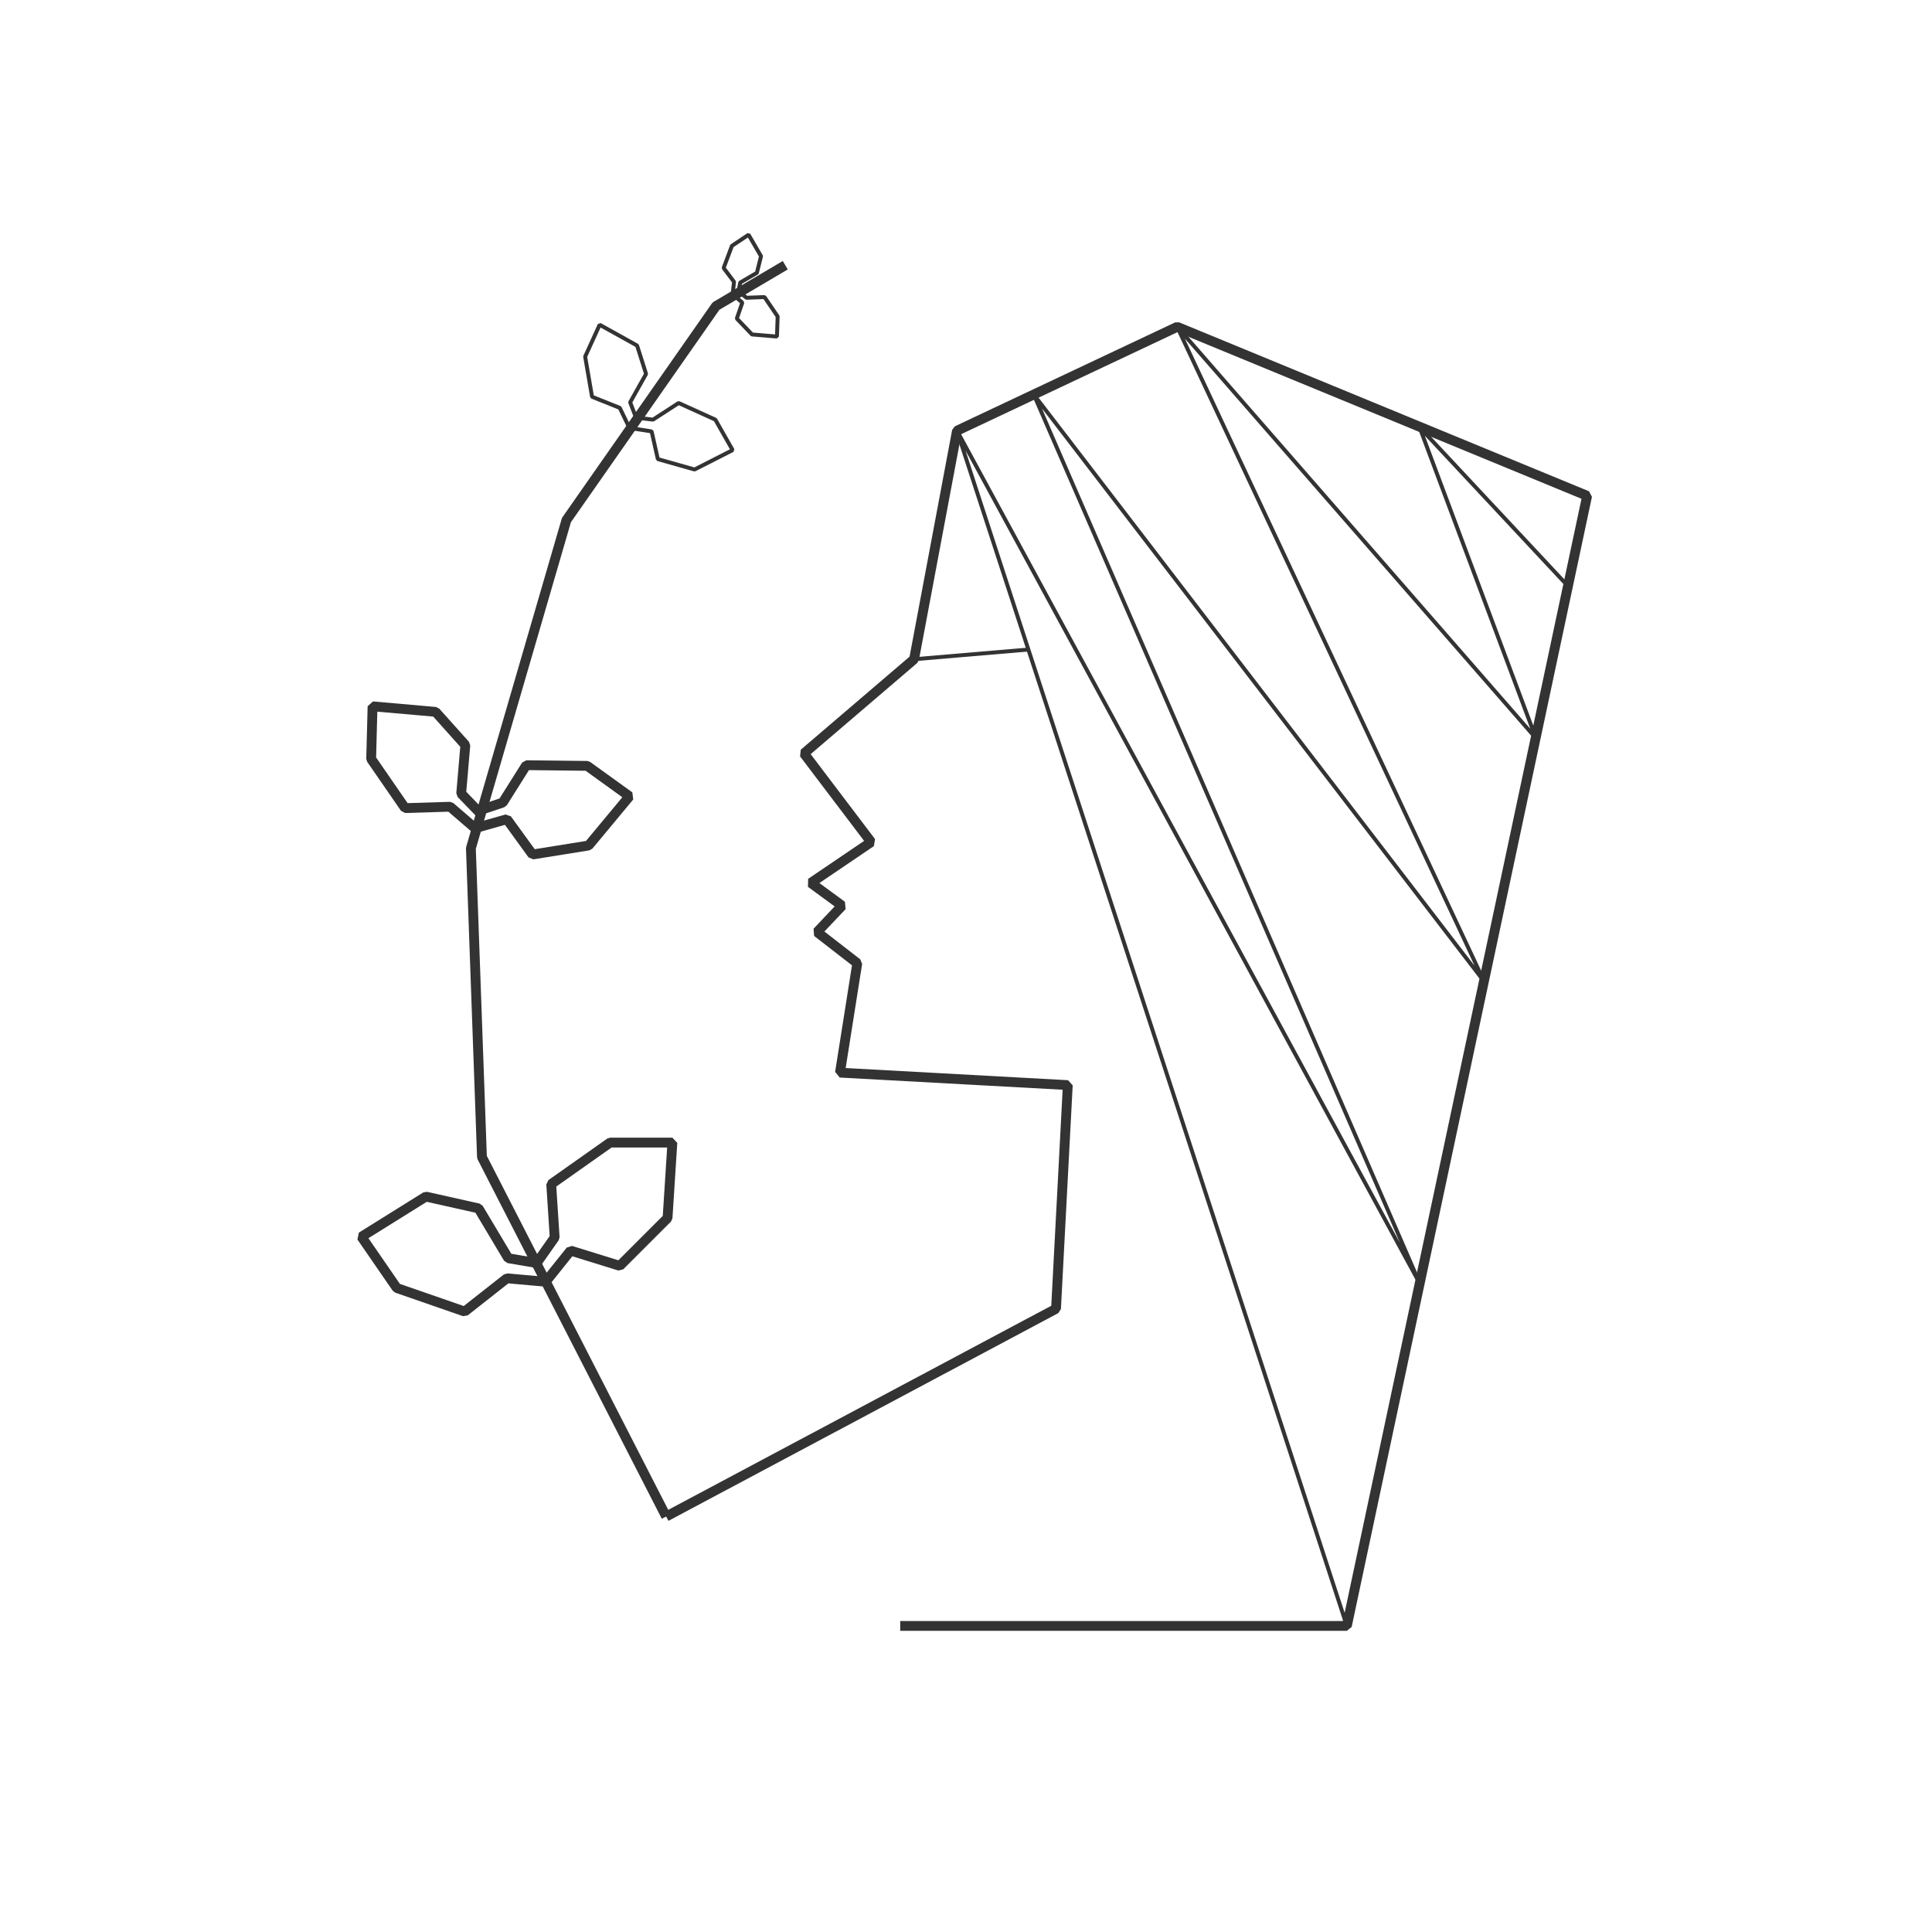 <?xml version="1.0" encoding="utf-8"?>
<!-- Generator: Adobe Illustrator 21.1.0, SVG Export Plug-In . SVG Version: 6.00 Build 0)  -->
<svg version="1.1" id="Capa_1" xmlns="http://www.w3.org/2000/svg" xmlns:xlink="http://www.w3.org/1999/xlink" x="0px" y="0px"
	 width="279px" height="279px" viewBox="0 0 279 279" style="enable-background:new 0 0 279 279;" xml:space="preserve">
<style type="text/css">
	.st0{fill:none;stroke:#333333;stroke-width:1.417;stroke-linejoin:bevel;stroke-miterlimit:10;}
	.st1{fill:none;stroke:#333333;stroke-width:0.567;stroke-linejoin:bevel;stroke-miterlimit:10;}
</style>
<g>
	<polyline class="st0" points="130,234.8 194.5,234.8 229.2,71.6 170,47.2 138.2,62.2 132,95.2 116.1,108.8 125.8,121.6 
		117.1,127.5 121.6,130.8 118,134.6 123.8,139.1 121.3,154.9 154.2,156.7 152.5,189 96.2,219 	"/>
	<g>
		<polyline class="st0" points="96.2,219 69.6,167.1 68,122.5 81.8,75.1 103.4,44.2 113.4,38.3 		"/>
		<polyline class="st0" points="78.8,185.1 82.4,180.6 89.5,182.8 96.4,175.9 97.1,165 88.1,165 79.6,171 80.1,178.7 77.5,182.4 		
			"/>
		<polyline class="st0" points="78.1,182.5 73.4,181.7 69.1,174.5 61.5,172.8 52.2,178.6 57.3,186 67.1,189.4 73.2,184.6 
			78.8,185.1 		"/>
		<polyline class="st0" points="68.6,119.6 73.2,118.3 76.9,123.4 85,122.1 90.9,115 84.8,110.6 76,110.5 72.6,115.9 69,117.1 		"/>
		<polyline class="st0" points="69.4,117.5 66.6,114.6 67.2,107.6 62.9,102.8 53.8,102 53.6,109.6 58.5,116.7 65,116.5 68.6,119.6 
					"/>
		<polyline class="st1" points="90.9,61.8 94.1,62.3 95,66.3 100.3,67.8 105.8,65 103.3,60.6 98,58.2 94.3,60.6 91.8,60.3 		"/>
		<polyline class="st1" points="92,60.7 91,58.1 93.3,54 92,49.9 86.6,46.9 84.5,51.5 85.5,57.3 89.5,58.9 90.9,61.8 		"/>
		<polyline class="st1" points="105.8,42.5 107.2,43.7 106.4,46 108.6,48.3 112.2,48.6 112.3,45.7 110.4,42.9 107.8,43 106.7,42.1 
					"/>
		<polyline class="st1" points="106.6,42.3 106.9,40.8 109.3,39.4 109.9,37 108.1,33.9 105.7,35.5 104.5,38.7 106,40.7 105.8,42.5 
					"/>
	</g>
	<line class="st1" x1="132" y1="95.2" x2="148.5" y2="93.8"/>
	<polyline class="st1" points="194.5,234.8 138.2,62.2 205,185.3 149.3,57 214.3,141.7 170,47.2 221.8,106.6 205,61.7 226.4,84.6 	
		"/>
</g>
</svg>
